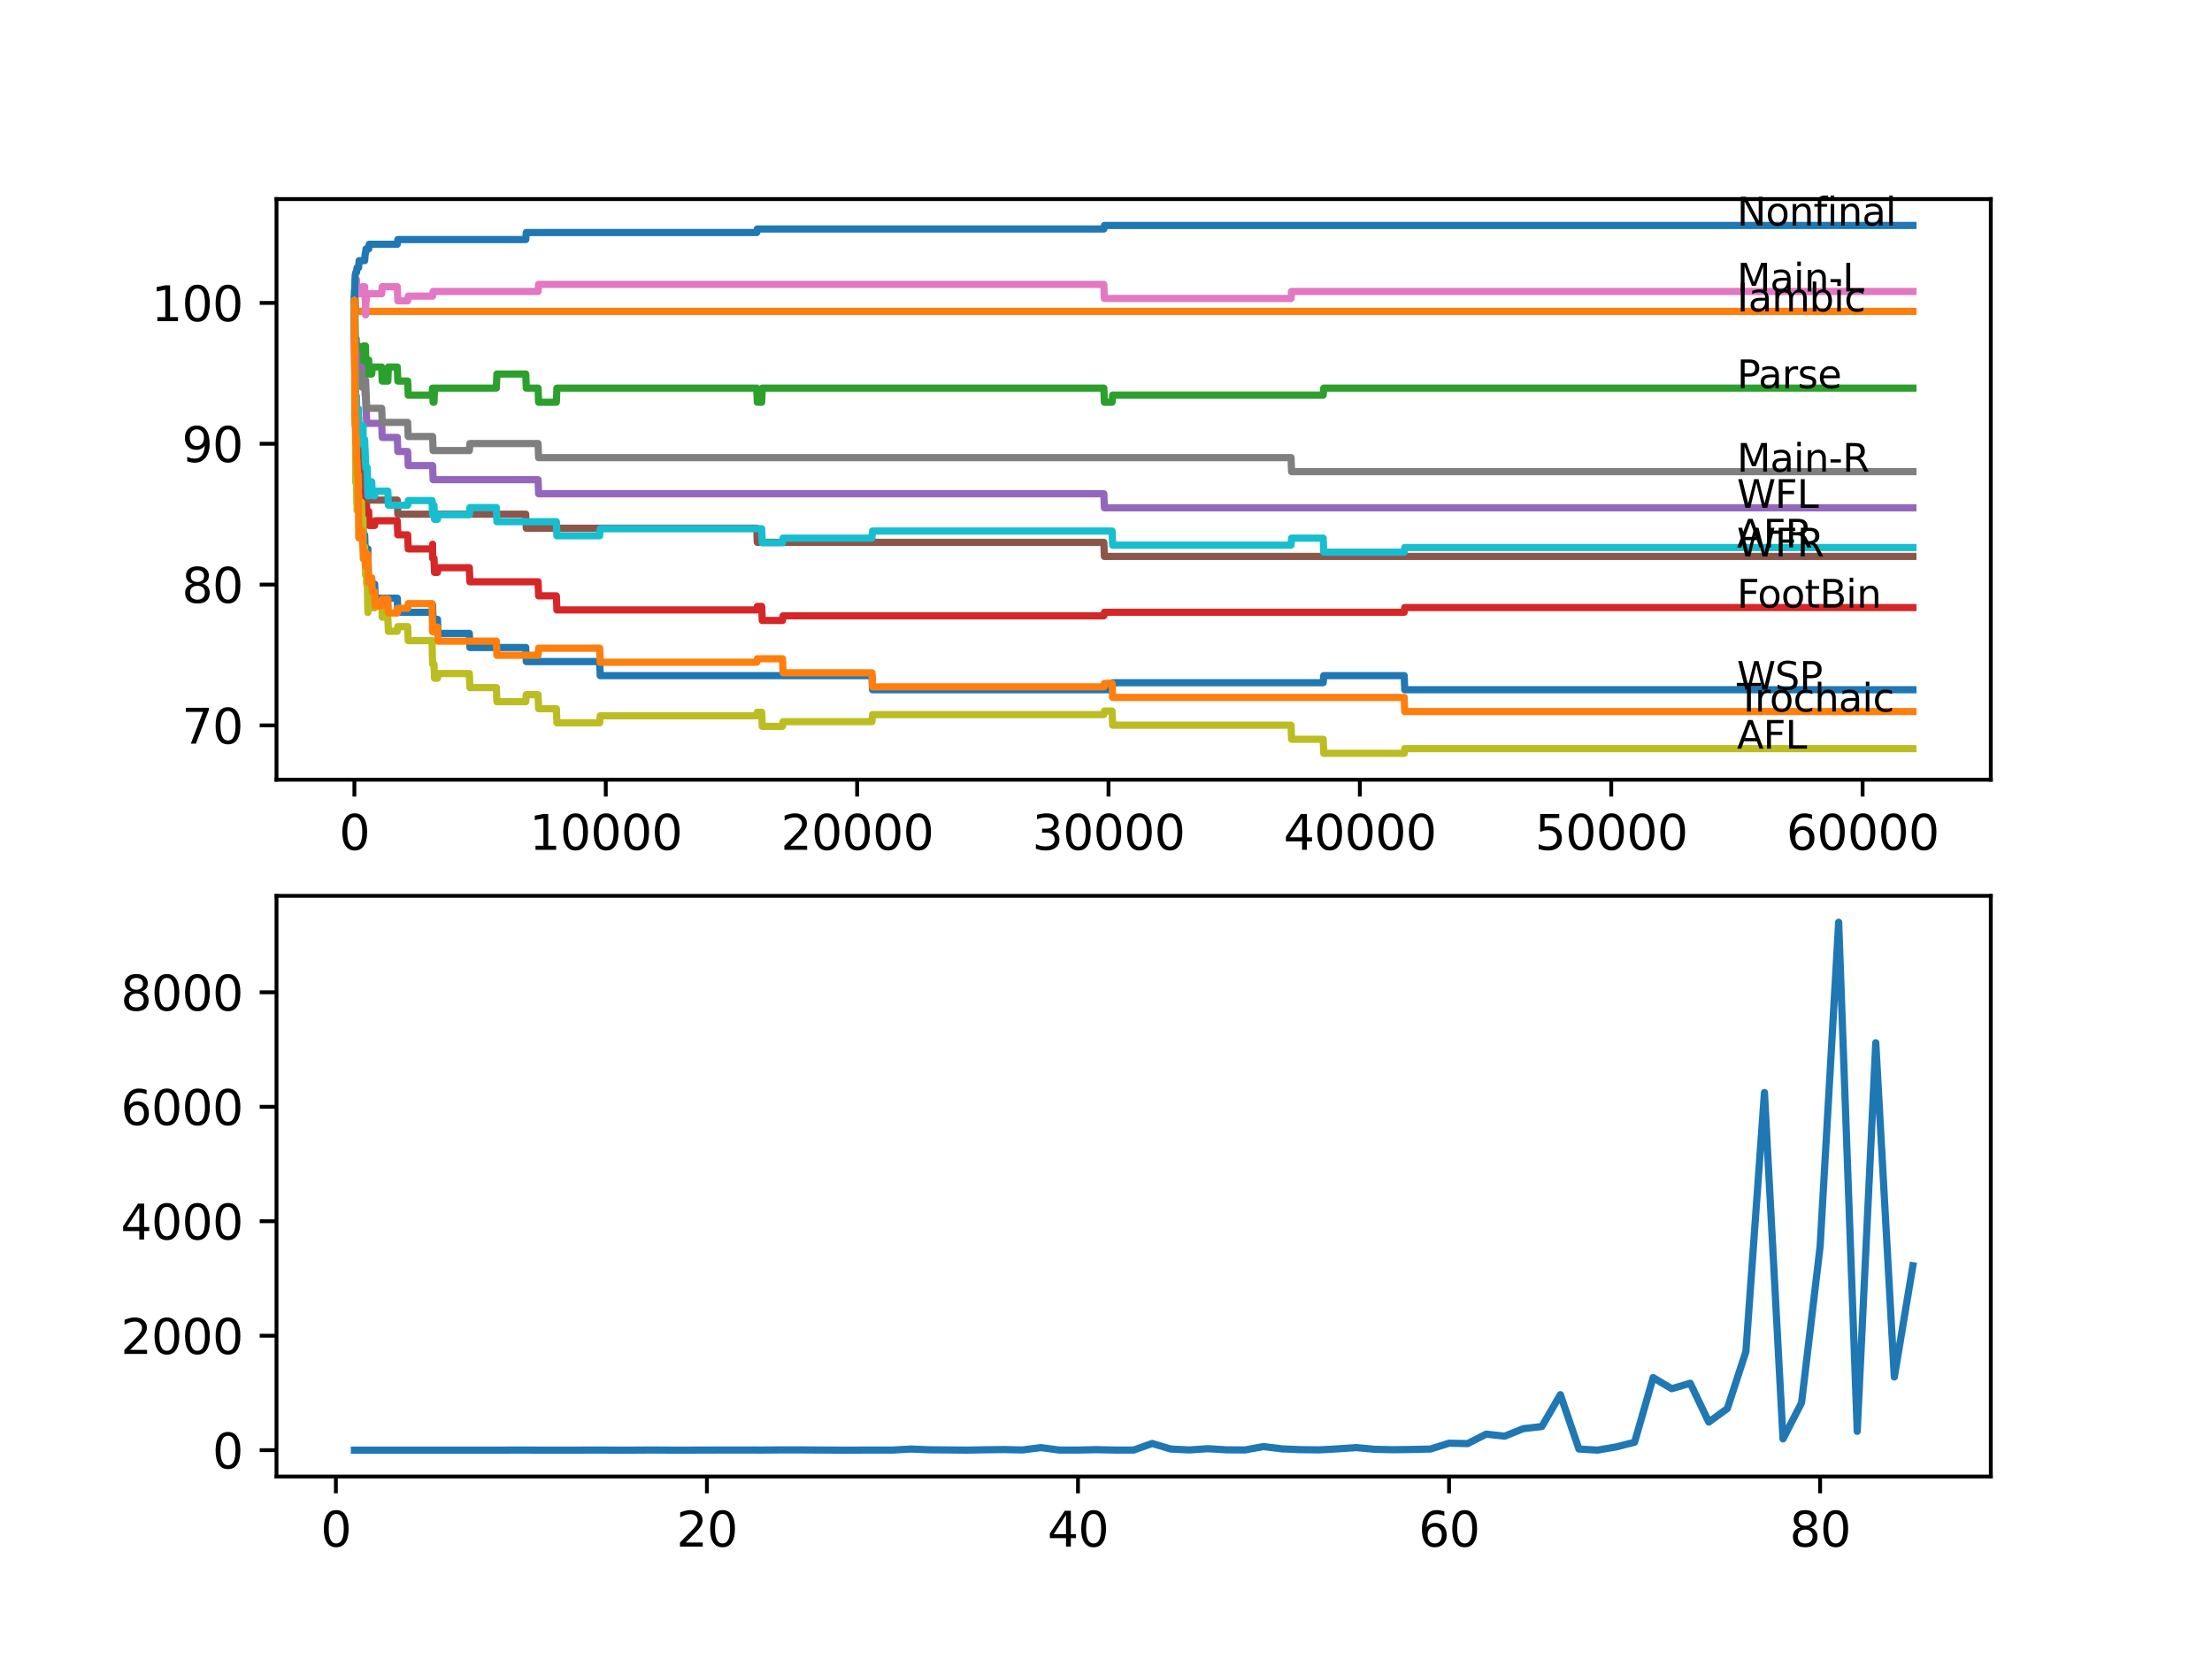 <?xml version="1.0" encoding="utf-8" standalone="no"?>
<!DOCTYPE svg PUBLIC "-//W3C//DTD SVG 1.1//EN"
  "http://www.w3.org/Graphics/SVG/1.1/DTD/svg11.dtd">
<svg xmlns:xlink="http://www.w3.org/1999/xlink" width="460.8pt" height="345.6pt" viewBox="0 0 460.8 345.6" xmlns="http://www.w3.org/2000/svg" version="1.1">
 <defs>
  <style type="text/css">*{stroke-linejoin: round; stroke-linecap: butt}</style>
 </defs>
 <g id="figure_1">
  <g id="patch_1">
   <path d="M 0 345.6 
L 460.8 345.6 
L 460.8 0 
L 0 0 
z
" style="fill: #ffffff"/>
  </g>
  <g id="axes_1">
   <g id="patch_2">
    <path d="M 57.6 162.432 
L 414.72 162.432 
L 414.72 41.472 
L 57.6 41.472 
z
" style="fill: #ffffff"/>
   </g>
   <g id="matplotlib.axis_1">
    <g id="xtick_1">
     <g id="line2d_1">
      <defs>
       <path id="me508fab6c9" d="M 0 0 
L 0 3.5 
" style="stroke: #000000; stroke-width: 0.8"/>
      </defs>
      <g>
       <use xlink:href="#me508fab6c9" x="73.827" y="162.432" style="stroke: #000000; stroke-width: 0.8"/>
      </g>
     </g>
     <g id="text_1">
      <!-- 0 -->
      <g transform="translate(70.646 177.03)scale(0.1 -0.1)">
       <defs>
        <path id="DejaVuSans-30" d="M 2034 4250 
Q 1547 4250 1301 3770 
Q 1056 3291 1056 2328 
Q 1056 1369 1301 889 
Q 1547 409 2034 409 
Q 2525 409 2770 889 
Q 3016 1369 3016 2328 
Q 3016 3291 2770 3770 
Q 2525 4250 2034 4250 
z
M 2034 4750 
Q 2819 4750 3233 4129 
Q 3647 3509 3647 2328 
Q 3647 1150 3233 529 
Q 2819 -91 2034 -91 
Q 1250 -91 836 529 
Q 422 1150 422 2328 
Q 422 3509 836 4129 
Q 1250 4750 2034 4750 
z
" transform="scale(0.016)"/>
       </defs>
       <use xlink:href="#DejaVuSans-30"/>
      </g>
     </g>
    </g>
    <g id="xtick_2">
     <g id="line2d_2">
      <g>
       <use xlink:href="#me508fab6c9" x="126.192" y="162.432" style="stroke: #000000; stroke-width: 0.8"/>
      </g>
     </g>
     <g id="text_2">
      <!-- 10000 -->
      <g transform="translate(110.286 177.03)scale(0.1 -0.1)">
       <defs>
        <path id="DejaVuSans-31" d="M 794 531 
L 1825 531 
L 1825 4091 
L 703 3866 
L 703 4441 
L 1819 4666 
L 2450 4666 
L 2450 531 
L 3481 531 
L 3481 0 
L 794 0 
L 794 531 
z
" transform="scale(0.016)"/>
       </defs>
       <use xlink:href="#DejaVuSans-31"/>
       <use xlink:href="#DejaVuSans-30" x="63.623"/>
       <use xlink:href="#DejaVuSans-30" x="127.246"/>
       <use xlink:href="#DejaVuSans-30" x="190.869"/>
       <use xlink:href="#DejaVuSans-30" x="254.492"/>
      </g>
     </g>
    </g>
    <g id="xtick_3">
     <g id="line2d_3">
      <g>
       <use xlink:href="#me508fab6c9" x="178.556" y="162.432" style="stroke: #000000; stroke-width: 0.8"/>
      </g>
     </g>
     <g id="text_3">
      <!-- 20000 -->
      <g transform="translate(162.65 177.03)scale(0.1 -0.1)">
       <defs>
        <path id="DejaVuSans-32" d="M 1228 531 
L 3431 531 
L 3431 0 
L 469 0 
L 469 531 
Q 828 903 1448 1529 
Q 2069 2156 2228 2338 
Q 2531 2678 2651 2914 
Q 2772 3150 2772 3378 
Q 2772 3750 2511 3984 
Q 2250 4219 1831 4219 
Q 1534 4219 1204 4116 
Q 875 4013 500 3803 
L 500 4441 
Q 881 4594 1212 4672 
Q 1544 4750 1819 4750 
Q 2544 4750 2975 4387 
Q 3406 4025 3406 3419 
Q 3406 3131 3298 2873 
Q 3191 2616 2906 2266 
Q 2828 2175 2409 1742 
Q 1991 1309 1228 531 
z
" transform="scale(0.016)"/>
       </defs>
       <use xlink:href="#DejaVuSans-32"/>
       <use xlink:href="#DejaVuSans-30" x="63.623"/>
       <use xlink:href="#DejaVuSans-30" x="127.246"/>
       <use xlink:href="#DejaVuSans-30" x="190.869"/>
       <use xlink:href="#DejaVuSans-30" x="254.492"/>
      </g>
     </g>
    </g>
    <g id="xtick_4">
     <g id="line2d_4">
      <g>
       <use xlink:href="#me508fab6c9" x="230.921" y="162.432" style="stroke: #000000; stroke-width: 0.8"/>
      </g>
     </g>
     <g id="text_4">
      <!-- 30000 -->
      <g transform="translate(215.015 177.03)scale(0.1 -0.1)">
       <defs>
        <path id="DejaVuSans-33" d="M 2597 2516 
Q 3050 2419 3304 2112 
Q 3559 1806 3559 1356 
Q 3559 666 3084 287 
Q 2609 -91 1734 -91 
Q 1441 -91 1130 -33 
Q 819 25 488 141 
L 488 750 
Q 750 597 1062 519 
Q 1375 441 1716 441 
Q 2309 441 2620 675 
Q 2931 909 2931 1356 
Q 2931 1769 2642 2001 
Q 2353 2234 1838 2234 
L 1294 2234 
L 1294 2753 
L 1863 2753 
Q 2328 2753 2575 2939 
Q 2822 3125 2822 3475 
Q 2822 3834 2567 4026 
Q 2313 4219 1838 4219 
Q 1578 4219 1281 4162 
Q 984 4106 628 3988 
L 628 4550 
Q 988 4650 1302 4700 
Q 1616 4750 1894 4750 
Q 2613 4750 3031 4423 
Q 3450 4097 3450 3541 
Q 3450 3153 3228 2886 
Q 3006 2619 2597 2516 
z
" transform="scale(0.016)"/>
       </defs>
       <use xlink:href="#DejaVuSans-33"/>
       <use xlink:href="#DejaVuSans-30" x="63.623"/>
       <use xlink:href="#DejaVuSans-30" x="127.246"/>
       <use xlink:href="#DejaVuSans-30" x="190.869"/>
       <use xlink:href="#DejaVuSans-30" x="254.492"/>
      </g>
     </g>
    </g>
    <g id="xtick_5">
     <g id="line2d_5">
      <g>
       <use xlink:href="#me508fab6c9" x="283.285" y="162.432" style="stroke: #000000; stroke-width: 0.8"/>
      </g>
     </g>
     <g id="text_5">
      <!-- 40000 -->
      <g transform="translate(267.379 177.03)scale(0.1 -0.1)">
       <defs>
        <path id="DejaVuSans-34" d="M 2419 4116 
L 825 1625 
L 2419 1625 
L 2419 4116 
z
M 2253 4666 
L 3047 4666 
L 3047 1625 
L 3713 1625 
L 3713 1100 
L 3047 1100 
L 3047 0 
L 2419 0 
L 2419 1100 
L 313 1100 
L 313 1709 
L 2253 4666 
z
" transform="scale(0.016)"/>
       </defs>
       <use xlink:href="#DejaVuSans-34"/>
       <use xlink:href="#DejaVuSans-30" x="63.623"/>
       <use xlink:href="#DejaVuSans-30" x="127.246"/>
       <use xlink:href="#DejaVuSans-30" x="190.869"/>
       <use xlink:href="#DejaVuSans-30" x="254.492"/>
      </g>
     </g>
    </g>
    <g id="xtick_6">
     <g id="line2d_6">
      <g>
       <use xlink:href="#me508fab6c9" x="335.65" y="162.432" style="stroke: #000000; stroke-width: 0.8"/>
      </g>
     </g>
     <g id="text_6">
      <!-- 50000 -->
      <g transform="translate(319.744 177.03)scale(0.1 -0.1)">
       <defs>
        <path id="DejaVuSans-35" d="M 691 4666 
L 3169 4666 
L 3169 4134 
L 1269 4134 
L 1269 2991 
Q 1406 3038 1543 3061 
Q 1681 3084 1819 3084 
Q 2600 3084 3056 2656 
Q 3513 2228 3513 1497 
Q 3513 744 3044 326 
Q 2575 -91 1722 -91 
Q 1428 -91 1123 -41 
Q 819 9 494 109 
L 494 744 
Q 775 591 1075 516 
Q 1375 441 1709 441 
Q 2250 441 2565 725 
Q 2881 1009 2881 1497 
Q 2881 1984 2565 2268 
Q 2250 2553 1709 2553 
Q 1456 2553 1204 2497 
Q 953 2441 691 2322 
L 691 4666 
z
" transform="scale(0.016)"/>
       </defs>
       <use xlink:href="#DejaVuSans-35"/>
       <use xlink:href="#DejaVuSans-30" x="63.623"/>
       <use xlink:href="#DejaVuSans-30" x="127.246"/>
       <use xlink:href="#DejaVuSans-30" x="190.869"/>
       <use xlink:href="#DejaVuSans-30" x="254.492"/>
      </g>
     </g>
    </g>
    <g id="xtick_7">
     <g id="line2d_7">
      <g>
       <use xlink:href="#me508fab6c9" x="388.014" y="162.432" style="stroke: #000000; stroke-width: 0.8"/>
      </g>
     </g>
     <g id="text_7">
      <!-- 60000 -->
      <g transform="translate(372.108 177.03)scale(0.1 -0.1)">
       <defs>
        <path id="DejaVuSans-36" d="M 2113 2584 
Q 1688 2584 1439 2293 
Q 1191 2003 1191 1497 
Q 1191 994 1439 701 
Q 1688 409 2113 409 
Q 2538 409 2786 701 
Q 3034 994 3034 1497 
Q 3034 2003 2786 2293 
Q 2538 2584 2113 2584 
z
M 3366 4563 
L 3366 3988 
Q 3128 4100 2886 4159 
Q 2644 4219 2406 4219 
Q 1781 4219 1451 3797 
Q 1122 3375 1075 2522 
Q 1259 2794 1537 2939 
Q 1816 3084 2150 3084 
Q 2853 3084 3261 2657 
Q 3669 2231 3669 1497 
Q 3669 778 3244 343 
Q 2819 -91 2113 -91 
Q 1303 -91 875 529 
Q 447 1150 447 2328 
Q 447 3434 972 4092 
Q 1497 4750 2381 4750 
Q 2619 4750 2861 4703 
Q 3103 4656 3366 4563 
z
" transform="scale(0.016)"/>
       </defs>
       <use xlink:href="#DejaVuSans-36"/>
       <use xlink:href="#DejaVuSans-30" x="63.623"/>
       <use xlink:href="#DejaVuSans-30" x="127.246"/>
       <use xlink:href="#DejaVuSans-30" x="190.869"/>
       <use xlink:href="#DejaVuSans-30" x="254.492"/>
      </g>
     </g>
    </g>
   </g>
   <g id="matplotlib.axis_2">
    <g id="ytick_1">
     <g id="line2d_8">
      <defs>
       <path id="m1ed50948a2" d="M 0 0 
L -3.5 0 
" style="stroke: #000000; stroke-width: 0.8"/>
      </defs>
      <g>
       <use xlink:href="#m1ed50948a2" x="57.6" y="151.115" style="stroke: #000000; stroke-width: 0.8"/>
      </g>
     </g>
     <g id="text_8">
      <!-- 70 -->
      <g transform="translate(37.875 154.915)scale(0.1 -0.1)">
       <defs>
        <path id="DejaVuSans-37" d="M 525 4666 
L 3525 4666 
L 3525 4397 
L 1831 0 
L 1172 0 
L 2766 4134 
L 525 4134 
L 525 4666 
z
" transform="scale(0.016)"/>
       </defs>
       <use xlink:href="#DejaVuSans-37"/>
       <use xlink:href="#DejaVuSans-30" x="63.623"/>
      </g>
     </g>
    </g>
    <g id="ytick_2">
     <g id="line2d_9">
      <g>
       <use xlink:href="#m1ed50948a2" x="57.6" y="121.779" style="stroke: #000000; stroke-width: 0.8"/>
      </g>
     </g>
     <g id="text_9">
      <!-- 80 -->
      <g transform="translate(37.875 125.578)scale(0.1 -0.1)">
       <defs>
        <path id="DejaVuSans-38" d="M 2034 2216 
Q 1584 2216 1326 1975 
Q 1069 1734 1069 1313 
Q 1069 891 1326 650 
Q 1584 409 2034 409 
Q 2484 409 2743 651 
Q 3003 894 3003 1313 
Q 3003 1734 2745 1975 
Q 2488 2216 2034 2216 
z
M 1403 2484 
Q 997 2584 770 2862 
Q 544 3141 544 3541 
Q 544 4100 942 4425 
Q 1341 4750 2034 4750 
Q 2731 4750 3128 4425 
Q 3525 4100 3525 3541 
Q 3525 3141 3298 2862 
Q 3072 2584 2669 2484 
Q 3125 2378 3379 2068 
Q 3634 1759 3634 1313 
Q 3634 634 3220 271 
Q 2806 -91 2034 -91 
Q 1263 -91 848 271 
Q 434 634 434 1313 
Q 434 1759 690 2068 
Q 947 2378 1403 2484 
z
M 1172 3481 
Q 1172 3119 1398 2916 
Q 1625 2713 2034 2713 
Q 2441 2713 2670 2916 
Q 2900 3119 2900 3481 
Q 2900 3844 2670 4047 
Q 2441 4250 2034 4250 
Q 1625 4250 1398 4047 
Q 1172 3844 1172 3481 
z
" transform="scale(0.016)"/>
       </defs>
       <use xlink:href="#DejaVuSans-38"/>
       <use xlink:href="#DejaVuSans-30" x="63.623"/>
      </g>
     </g>
    </g>
    <g id="ytick_3">
     <g id="line2d_10">
      <g>
       <use xlink:href="#m1ed50948a2" x="57.6" y="92.442" style="stroke: #000000; stroke-width: 0.8"/>
      </g>
     </g>
     <g id="text_10">
      <!-- 90 -->
      <g transform="translate(37.875 96.241)scale(0.1 -0.1)">
       <defs>
        <path id="DejaVuSans-39" d="M 703 97 
L 703 672 
Q 941 559 1184 500 
Q 1428 441 1663 441 
Q 2288 441 2617 861 
Q 2947 1281 2994 2138 
Q 2813 1869 2534 1725 
Q 2256 1581 1919 1581 
Q 1219 1581 811 2004 
Q 403 2428 403 3163 
Q 403 3881 828 4315 
Q 1253 4750 1959 4750 
Q 2769 4750 3195 4129 
Q 3622 3509 3622 2328 
Q 3622 1225 3098 567 
Q 2575 -91 1691 -91 
Q 1453 -91 1209 -44 
Q 966 3 703 97 
z
M 1959 2075 
Q 2384 2075 2632 2365 
Q 2881 2656 2881 3163 
Q 2881 3666 2632 3958 
Q 2384 4250 1959 4250 
Q 1534 4250 1286 3958 
Q 1038 3666 1038 3163 
Q 1038 2656 1286 2365 
Q 1534 2075 1959 2075 
z
" transform="scale(0.016)"/>
       </defs>
       <use xlink:href="#DejaVuSans-39"/>
       <use xlink:href="#DejaVuSans-30" x="63.623"/>
      </g>
     </g>
    </g>
    <g id="ytick_4">
     <g id="line2d_11">
      <g>
       <use xlink:href="#m1ed50948a2" x="57.6" y="63.105" style="stroke: #000000; stroke-width: 0.8"/>
      </g>
     </g>
     <g id="text_11">
      <!-- 100 -->
      <g transform="translate(31.512 66.905)scale(0.1 -0.1)">
       <use xlink:href="#DejaVuSans-31"/>
       <use xlink:href="#DejaVuSans-30" x="63.623"/>
       <use xlink:href="#DejaVuSans-30" x="127.246"/>
      </g>
     </g>
    </g>
   </g>
   <g id="line2d_12">
    <path d="M 73.833 62.519 
L 73.979 84.521 
L 73.99 84.521 
L 74.11 90.388 
L 74.241 90.388 
L 74.304 95.278 
L 74.356 93.811 
L 74.362 93.811 
L 74.383 96.745 
L 74.472 95.278 
L 74.629 95.278 
L 74.749 102.612 
L 75.446 102.612 
L 75.561 105.546 
L 75.582 105.546 
L 75.702 111.413 
L 75.964 111.413 
L 76.079 114.347 
L 76.132 114.347 
L 76.247 117.28 
L 76.514 117.28 
L 76.634 114.347 
L 76.755 120.214 
L 76.802 120.214 
L 76.917 123.148 
L 77.441 123.148 
L 77.556 121.681 
L 78.043 121.681 
L 78.158 124.615 
L 82.761 124.615 
L 82.876 127.548 
L 90.003 127.548 
L 90.108 126.081 
L 90.223 129.015 
L 91.134 129.015 
L 91.249 131.949 
L 97.774 131.949 
L 97.889 134.882 
L 109.519 134.882 
L 109.634 137.816 
L 124.92 137.816 
L 125.035 140.75 
L 181.646 140.75 
L 181.761 143.683 
L 231.67 143.683 
L 231.785 142.217 
L 275.645 142.217 
L 275.761 140.75 
L 292.517 140.75 
L 292.632 143.683 
L 398.487 143.683 
L 398.487 143.683 
" clip-path="url(#p784333636b)" style="fill: none; stroke: #1f77b4; stroke-width: 1.5; stroke-linecap: square"/>
   </g>
   <g id="line2d_13">
    <path d="M 73.833 63.105 
L 73.948 58.998 
L 73.953 61.932 
L 74 61.932 
L 74.115 64.866 
L 398.487 64.866 
L 398.487 64.866 
" clip-path="url(#p784333636b)" style="fill: none; stroke: #ff7f0e; stroke-width: 1.5; stroke-linecap: square"/>
   </g>
   <g id="line2d_14">
    <path d="M 73.833 66.039 
L 73.917 69.119 
L 73.927 63.252 
L 73.937 63.252 
L 73.943 63.252 
L 74.053 76.454 
L 74.068 73.52 
L 74.079 73.52 
L 74.199 70.586 
L 74.205 70.586 
L 74.304 76.454 
L 74.32 74.987 
L 74.383 74.987 
L 74.498 73.52 
L 74.686 73.52 
L 74.697 72.053 
L 74.702 74.987 
L 74.791 74.987 
L 75.32 74.987 
L 75.425 77.92 
L 75.43 74.987 
L 75.634 74.987 
L 75.749 72.053 
L 75.964 72.053 
L 76.079 74.987 
L 76.084 74.987 
L 76.132 72.053 
L 76.194 74.987 
L 76.278 74.987 
L 76.393 77.92 
L 76.514 77.92 
L 76.634 74.987 
L 76.802 74.987 
L 76.917 77.92 
L 77.441 77.92 
L 77.556 76.454 
L 79.509 76.454 
L 79.624 79.387 
L 80.792 79.387 
L 80.907 76.454 
L 82.761 76.454 
L 82.876 79.387 
L 84.924 79.387 
L 85.039 82.321 
L 90.003 82.321 
L 90.113 80.854 
L 90.228 83.788 
L 90.406 83.788 
L 90.521 80.854 
L 103.398 80.854 
L 103.513 77.92 
L 109.519 77.92 
L 109.634 80.854 
L 112.09 80.854 
L 112.205 83.788 
L 115.897 83.788 
L 116.012 80.854 
L 157.642 80.854 
L 157.757 83.788 
L 158.674 83.788 
L 158.789 80.854 
L 229.947 80.854 
L 230.062 83.788 
L 231.67 83.788 
L 231.785 82.321 
L 275.645 82.321 
L 275.761 80.854 
L 398.487 80.854 
L 398.487 80.854 
" clip-path="url(#p784333636b)" style="fill: none; stroke: #2ca02c; stroke-width: 1.5; stroke-linecap: square"/>
   </g>
   <g id="line2d_15">
    <path d="M 73.833 63.105 
L 73.937 80.854 
L 73.969 78.898 
L 73.974 78.898 
L 74.068 86.721 
L 74.095 85.743 
L 74.262 85.743 
L 74.377 88.677 
L 74.618 88.677 
L 74.697 86.966 
L 74.702 89.9 
L 74.718 89.9 
L 75.425 89.9 
L 75.54 92.833 
L 75.582 92.833 
L 75.613 91.855 
L 75.639 97.723 
L 75.665 97.723 
L 75.964 97.723 
L 76.079 100.656 
L 76.132 100.656 
L 76.247 103.59 
L 76.278 103.59 
L 76.393 106.524 
L 76.802 106.524 
L 76.917 109.457 
L 78.043 109.457 
L 78.158 108.479 
L 82.761 108.479 
L 82.876 111.413 
L 84.924 111.413 
L 85.039 114.347 
L 90.108 114.347 
L 90.113 113.369 
L 90.118 116.303 
L 90.207 116.303 
L 90.406 116.303 
L 90.521 119.236 
L 91.134 119.236 
L 91.249 118.258 
L 97.774 118.258 
L 97.889 121.192 
L 112.09 121.192 
L 112.205 124.126 
L 115.897 124.126 
L 116.012 127.059 
L 157.642 127.059 
L 157.757 126.326 
L 158.674 126.326 
L 158.789 129.26 
L 163.009 129.26 
L 163.125 128.282 
L 229.947 128.282 
L 230.062 127.548 
L 292.517 127.548 
L 292.632 126.57 
L 398.487 126.57 
L 398.487 126.57 
" clip-path="url(#p784333636b)" style="fill: none; stroke: #d62728; stroke-width: 1.5; stroke-linecap: square"/>
   </g>
   <g id="line2d_16">
    <path d="M 73.833 63.105 
L 73.953 70.586 
L 74 70.586 
L 74.115 73.52 
L 74.262 73.52 
L 74.377 76.454 
L 75.32 76.454 
L 75.435 79.387 
L 75.964 79.387 
L 76.079 82.321 
L 76.132 82.321 
L 76.247 85.255 
L 76.278 85.255 
L 76.393 88.188 
L 79.509 88.188 
L 79.624 91.122 
L 82.761 91.122 
L 82.876 94.056 
L 84.924 94.056 
L 85.039 96.989 
L 90.113 96.989 
L 90.228 99.923 
L 112.09 99.923 
L 112.205 102.857 
L 229.947 102.857 
L 230.062 105.79 
L 398.487 105.79 
L 398.487 105.79 
" clip-path="url(#p784333636b)" style="fill: none; stroke: #9467bd; stroke-width: 1.5; stroke-linecap: square"/>
   </g>
   <g id="line2d_17">
    <path d="M 73.833 66.039 
L 73.979 86.575 
L 74 86.575 
L 74.115 89.508 
L 74.262 89.508 
L 74.377 92.442 
L 74.697 92.442 
L 74.812 95.376 
L 75.964 95.376 
L 76.079 98.309 
L 76.132 98.309 
L 76.247 101.243 
L 76.802 101.243 
L 76.917 104.177 
L 82.761 104.177 
L 82.876 107.11 
L 109.519 107.11 
L 109.634 110.044 
L 157.642 110.044 
L 157.757 112.978 
L 229.947 112.978 
L 230.062 115.911 
L 398.487 115.911 
L 398.487 115.911 
" clip-path="url(#p784333636b)" style="fill: none; stroke: #8c564b; stroke-width: 1.5; stroke-linecap: square"/>
   </g>
   <g id="line2d_18">
    <path d="M 73.833 63.105 
L 73.985 58.265 
L 74 58.265 
L 74.026 61.198 
L 74.11 59.732 
L 74.205 59.732 
L 74.262 58.265 
L 74.267 61.198 
L 74.309 61.198 
L 75.32 61.198 
L 75.435 59.732 
L 75.964 59.732 
L 76.079 62.665 
L 76.132 62.665 
L 76.158 65.599 
L 76.241 62.665 
L 76.278 62.665 
L 76.393 61.198 
L 79.509 61.198 
L 79.624 59.732 
L 82.761 59.732 
L 82.876 62.665 
L 84.924 62.665 
L 85.039 61.687 
L 90.113 61.687 
L 90.228 60.71 
L 112.09 60.71 
L 112.205 59.243 
L 229.947 59.243 
L 230.062 62.176 
L 268.948 62.176 
L 269.063 60.71 
L 398.487 60.71 
L 398.487 60.71 
" clip-path="url(#p784333636b)" style="fill: none; stroke: #e377c2; stroke-width: 1.5; stroke-linecap: square"/>
   </g>
   <g id="line2d_19">
    <path d="M 73.833 62.519 
L 73.964 75.622 
L 74 75.622 
L 74.026 75.036 
L 74.032 77.969 
L 74.11 75.525 
L 74.205 75.525 
L 74.32 78.458 
L 74.629 78.458 
L 74.744 77.725 
L 75.32 77.725 
L 75.435 80.658 
L 75.613 80.658 
L 75.728 79.192 
L 76.158 79.192 
L 76.273 82.125 
L 76.278 82.125 
L 76.393 85.059 
L 79.509 85.059 
L 79.624 87.993 
L 84.924 87.993 
L 85.039 90.926 
L 90.113 90.926 
L 90.228 93.86 
L 97.774 93.86 
L 97.889 92.393 
L 112.09 92.393 
L 112.205 95.327 
L 268.948 95.327 
L 269.063 98.26 
L 398.487 98.26 
L 398.487 98.26 
" clip-path="url(#p784333636b)" style="fill: none; stroke: #7f7f7f; stroke-width: 1.5; stroke-linecap: square"/>
   </g>
   <g id="line2d_20">
    <path d="M 73.833 62.519 
L 73.838 62.519 
L 73.974 85.401 
L 73.985 84.423 
L 73.99 84.423 
L 74.026 82.859 
L 74.058 88.726 
L 74.068 88.726 
L 74.1 100.461 
L 74.194 98.994 
L 74.205 98.994 
L 74.325 104.861 
L 74.362 104.861 
L 74.383 103.394 
L 74.388 106.328 
L 74.466 106.328 
L 74.618 106.328 
L 74.686 103.15 
L 74.733 104.617 
L 75.32 104.617 
L 75.44 110.484 
L 75.446 110.484 
L 75.561 109.017 
L 75.582 109.017 
L 75.613 108.039 
L 75.639 113.907 
L 75.665 113.907 
L 75.964 113.907 
L 76.079 116.84 
L 76.084 116.84 
L 76.132 119.774 
L 76.194 118.796 
L 76.278 118.796 
L 76.393 121.73 
L 76.514 121.73 
L 76.634 127.597 
L 76.755 124.663 
L 76.802 124.663 
L 76.917 123.686 
L 77.441 123.686 
L 77.556 126.619 
L 78.043 126.619 
L 78.158 125.641 
L 79.509 125.641 
L 79.624 128.575 
L 80.792 128.575 
L 80.907 131.509 
L 82.761 131.509 
L 82.876 130.531 
L 84.924 130.531 
L 85.039 133.464 
L 90.003 133.464 
L 90.118 138.354 
L 90.406 138.354 
L 90.521 141.288 
L 91.134 141.288 
L 91.249 140.31 
L 97.774 140.31 
L 97.889 143.243 
L 103.398 143.243 
L 103.513 146.177 
L 109.519 146.177 
L 109.634 144.71 
L 112.09 144.71 
L 112.205 147.644 
L 115.897 147.644 
L 116.012 150.578 
L 124.92 150.578 
L 125.035 149.111 
L 157.642 149.111 
L 157.757 148.377 
L 158.674 148.377 
L 158.789 151.311 
L 163.009 151.311 
L 163.125 150.333 
L 181.646 150.333 
L 181.761 148.866 
L 229.947 148.866 
L 230.062 148.133 
L 231.67 148.133 
L 231.785 151.066 
L 268.948 151.066 
L 269.063 154 
L 275.645 154 
L 275.761 156.934 
L 292.517 156.934 
L 292.632 155.956 
L 398.487 155.956 
L 398.487 155.956 
" clip-path="url(#p784333636b)" style="fill: none; stroke: #bcbd22; stroke-width: 1.5; stroke-linecap: square"/>
   </g>
   <g id="line2d_21">
    <path d="M 73.833 62.519 
L 73.843 60.465 
L 73.875 69.999 
L 73.88 69.266 
L 73.885 69.266 
L 73.99 80.658 
L 74.011 79.094 
L 74.053 79.094 
L 74.1 85.45 
L 74.168 83.983 
L 74.241 83.983 
L 74.262 82.516 
L 74.309 86.917 
L 74.341 86.917 
L 74.362 86.917 
L 74.383 85.45 
L 74.388 88.384 
L 74.466 88.384 
L 74.618 88.384 
L 74.686 85.206 
L 74.702 91.073 
L 74.718 89.606 
L 75.425 89.606 
L 75.446 92.54 
L 75.535 91.073 
L 75.582 91.073 
L 75.634 88.628 
L 75.639 91.562 
L 75.686 91.562 
L 75.964 91.562 
L 76.079 94.496 
L 76.084 94.496 
L 76.2 97.429 
L 76.514 97.429 
L 76.634 103.297 
L 76.755 100.363 
L 77.441 100.363 
L 77.556 103.297 
L 78.043 103.297 
L 78.158 102.319 
L 80.792 102.319 
L 80.907 105.252 
L 84.924 105.252 
L 85.039 104.274 
L 90.003 104.274 
L 90.108 107.208 
L 90.113 106.23 
L 90.228 105.252 
L 90.406 105.252 
L 90.521 108.186 
L 91.134 108.186 
L 91.249 107.208 
L 97.774 107.208 
L 97.889 105.741 
L 103.398 105.741 
L 103.513 108.675 
L 115.897 108.675 
L 116.012 111.609 
L 124.92 111.609 
L 125.035 110.142 
L 158.674 110.142 
L 158.789 113.075 
L 163.009 113.075 
L 163.125 112.098 
L 181.646 112.098 
L 181.761 110.631 
L 231.67 110.631 
L 231.785 113.564 
L 268.948 113.564 
L 269.063 112.098 
L 275.645 112.098 
L 275.761 115.031 
L 292.517 115.031 
L 292.632 114.053 
L 398.487 114.053 
L 398.487 114.053 
" clip-path="url(#p784333636b)" style="fill: none; stroke: #17becf; stroke-width: 1.5; stroke-linecap: square"/>
   </g>
   <g id="line2d_22">
    <path d="M 73.833 62.519 
L 73.99 57.336 
L 74 57.336 
L 74.115 56.749 
L 74.262 56.749 
L 74.377 55.771 
L 74.697 55.771 
L 74.812 54.304 
L 75.964 54.304 
L 76.079 52.838 
L 76.132 52.838 
L 76.247 51.86 
L 76.802 51.86 
L 76.917 50.882 
L 82.761 50.882 
L 82.876 49.904 
L 109.519 49.904 
L 109.634 48.437 
L 157.642 48.437 
L 157.757 47.704 
L 229.947 47.704 
L 230.062 46.97 
L 398.487 46.97 
L 398.487 46.97 
" clip-path="url(#p784333636b)" style="fill: none; stroke: #1f77b4; stroke-width: 1.5; stroke-linecap: square"/>
   </g>
   <g id="line2d_23">
    <path d="M 73.833 63.105 
L 73.843 62.519 
L 73.864 70.586 
L 73.869 70.586 
L 74 88.677 
L 74.011 88.09 
L 74.026 88.09 
L 74.089 86.624 
L 74.105 92.491 
L 74.121 92.491 
L 74.205 92.491 
L 74.241 91.024 
L 74.273 95.914 
L 74.299 95.914 
L 74.362 95.914 
L 74.477 98.847 
L 74.618 98.847 
L 74.749 112.049 
L 75.32 112.049 
L 75.435 110.582 
L 75.446 110.582 
L 75.561 113.516 
L 75.582 113.516 
L 75.697 116.449 
L 75.964 116.449 
L 76.079 114.982 
L 76.084 114.982 
L 76.132 117.916 
L 76.194 116.938 
L 76.278 116.938 
L 76.393 115.471 
L 76.634 115.471 
L 76.755 121.339 
L 76.802 121.339 
L 76.917 120.361 
L 77.441 120.361 
L 77.556 123.294 
L 78.043 123.294 
L 78.158 126.228 
L 79.509 126.228 
L 79.624 124.761 
L 80.792 124.761 
L 80.907 127.695 
L 82.761 127.695 
L 82.876 126.717 
L 84.924 126.717 
L 85.039 125.739 
L 90.003 125.739 
L 90.113 131.606 
L 90.118 130.629 
L 91.134 130.629 
L 91.249 133.562 
L 103.398 133.562 
L 103.513 136.496 
L 112.09 136.496 
L 112.205 135.029 
L 124.92 135.029 
L 125.035 137.963 
L 157.642 137.963 
L 157.757 137.229 
L 163.009 137.229 
L 163.125 140.163 
L 181.646 140.163 
L 181.761 143.097 
L 229.947 143.097 
L 230.062 142.363 
L 231.67 142.363 
L 231.785 145.297 
L 292.517 145.297 
L 292.632 148.231 
L 398.487 148.231 
L 398.487 148.231 
" clip-path="url(#p784333636b)" style="fill: none; stroke: #ff7f0e; stroke-width: 1.5; stroke-linecap: square"/>
   </g>
   <g id="patch_3">
    <path d="M 57.6 162.432 
L 57.6 41.472 
" style="fill: none; stroke: #000000; stroke-width: 0.8; stroke-linejoin: miter; stroke-linecap: square"/>
   </g>
   <g id="patch_4">
    <path d="M 414.72 162.432 
L 414.72 41.472 
" style="fill: none; stroke: #000000; stroke-width: 0.8; stroke-linejoin: miter; stroke-linecap: square"/>
   </g>
   <g id="patch_5">
    <path d="M 57.6 162.432 
L 414.72 162.432 
" style="fill: none; stroke: #000000; stroke-width: 0.8; stroke-linejoin: miter; stroke-linecap: square"/>
   </g>
   <g id="patch_6">
    <path d="M 57.6 41.472 
L 414.72 41.472 
" style="fill: none; stroke: #000000; stroke-width: 0.8; stroke-linejoin: miter; stroke-linecap: square"/>
   </g>
   <g id="text_12">
    <!-- WSP -->
    <g transform="translate(361.832 143.683)scale(0.08 -0.08)">
     <defs>
      <path id="DejaVuSans-57" d="M 213 4666 
L 850 4666 
L 1831 722 
L 2809 4666 
L 3519 4666 
L 4500 722 
L 5478 4666 
L 6119 4666 
L 4947 0 
L 4153 0 
L 3169 4050 
L 2175 0 
L 1381 0 
L 213 4666 
z
" transform="scale(0.016)"/>
      <path id="DejaVuSans-53" d="M 3425 4513 
L 3425 3897 
Q 3066 4069 2747 4153 
Q 2428 4238 2131 4238 
Q 1616 4238 1336 4038 
Q 1056 3838 1056 3469 
Q 1056 3159 1242 3001 
Q 1428 2844 1947 2747 
L 2328 2669 
Q 3034 2534 3370 2195 
Q 3706 1856 3706 1288 
Q 3706 609 3251 259 
Q 2797 -91 1919 -91 
Q 1588 -91 1214 -16 
Q 841 59 441 206 
L 441 856 
Q 825 641 1194 531 
Q 1563 422 1919 422 
Q 2459 422 2753 634 
Q 3047 847 3047 1241 
Q 3047 1584 2836 1778 
Q 2625 1972 2144 2069 
L 1759 2144 
Q 1053 2284 737 2584 
Q 422 2884 422 3419 
Q 422 4038 858 4394 
Q 1294 4750 2059 4750 
Q 2388 4750 2728 4690 
Q 3069 4631 3425 4513 
z
" transform="scale(0.016)"/>
      <path id="DejaVuSans-50" d="M 1259 4147 
L 1259 2394 
L 2053 2394 
Q 2494 2394 2734 2622 
Q 2975 2850 2975 3272 
Q 2975 3691 2734 3919 
Q 2494 4147 2053 4147 
L 1259 4147 
z
M 628 4666 
L 2053 4666 
Q 2838 4666 3239 4311 
Q 3641 3956 3641 3272 
Q 3641 2581 3239 2228 
Q 2838 1875 2053 1875 
L 1259 1875 
L 1259 0 
L 628 0 
L 628 4666 
z
" transform="scale(0.016)"/>
     </defs>
     <use xlink:href="#DejaVuSans-57"/>
     <use xlink:href="#DejaVuSans-53" x="98.877"/>
     <use xlink:href="#DejaVuSans-50" x="162.354"/>
    </g>
   </g>
   <g id="text_13">
    <!-- Iambic -->
    <g transform="translate(361.832 64.866)scale(0.08 -0.08)">
     <defs>
      <path id="DejaVuSans-49" d="M 628 4666 
L 1259 4666 
L 1259 0 
L 628 0 
L 628 4666 
z
" transform="scale(0.016)"/>
      <path id="DejaVuSans-61" d="M 2194 1759 
Q 1497 1759 1228 1600 
Q 959 1441 959 1056 
Q 959 750 1161 570 
Q 1363 391 1709 391 
Q 2188 391 2477 730 
Q 2766 1069 2766 1631 
L 2766 1759 
L 2194 1759 
z
M 3341 1997 
L 3341 0 
L 2766 0 
L 2766 531 
Q 2569 213 2275 61 
Q 1981 -91 1556 -91 
Q 1019 -91 701 211 
Q 384 513 384 1019 
Q 384 1609 779 1909 
Q 1175 2209 1959 2209 
L 2766 2209 
L 2766 2266 
Q 2766 2663 2505 2880 
Q 2244 3097 1772 3097 
Q 1472 3097 1187 3025 
Q 903 2953 641 2809 
L 641 3341 
Q 956 3463 1253 3523 
Q 1550 3584 1831 3584 
Q 2591 3584 2966 3190 
Q 3341 2797 3341 1997 
z
" transform="scale(0.016)"/>
      <path id="DejaVuSans-6d" d="M 3328 2828 
Q 3544 3216 3844 3400 
Q 4144 3584 4550 3584 
Q 5097 3584 5394 3201 
Q 5691 2819 5691 2113 
L 5691 0 
L 5113 0 
L 5113 2094 
Q 5113 2597 4934 2840 
Q 4756 3084 4391 3084 
Q 3944 3084 3684 2787 
Q 3425 2491 3425 1978 
L 3425 0 
L 2847 0 
L 2847 2094 
Q 2847 2600 2669 2842 
Q 2491 3084 2119 3084 
Q 1678 3084 1418 2786 
Q 1159 2488 1159 1978 
L 1159 0 
L 581 0 
L 581 3500 
L 1159 3500 
L 1159 2956 
Q 1356 3278 1631 3431 
Q 1906 3584 2284 3584 
Q 2666 3584 2933 3390 
Q 3200 3197 3328 2828 
z
" transform="scale(0.016)"/>
      <path id="DejaVuSans-62" d="M 3116 1747 
Q 3116 2381 2855 2742 
Q 2594 3103 2138 3103 
Q 1681 3103 1420 2742 
Q 1159 2381 1159 1747 
Q 1159 1113 1420 752 
Q 1681 391 2138 391 
Q 2594 391 2855 752 
Q 3116 1113 3116 1747 
z
M 1159 2969 
Q 1341 3281 1617 3432 
Q 1894 3584 2278 3584 
Q 2916 3584 3314 3078 
Q 3713 2572 3713 1747 
Q 3713 922 3314 415 
Q 2916 -91 2278 -91 
Q 1894 -91 1617 61 
Q 1341 213 1159 525 
L 1159 0 
L 581 0 
L 581 4863 
L 1159 4863 
L 1159 2969 
z
" transform="scale(0.016)"/>
      <path id="DejaVuSans-69" d="M 603 3500 
L 1178 3500 
L 1178 0 
L 603 0 
L 603 3500 
z
M 603 4863 
L 1178 4863 
L 1178 4134 
L 603 4134 
L 603 4863 
z
" transform="scale(0.016)"/>
      <path id="DejaVuSans-63" d="M 3122 3366 
L 3122 2828 
Q 2878 2963 2633 3030 
Q 2388 3097 2138 3097 
Q 1578 3097 1268 2742 
Q 959 2388 959 1747 
Q 959 1106 1268 751 
Q 1578 397 2138 397 
Q 2388 397 2633 464 
Q 2878 531 3122 666 
L 3122 134 
Q 2881 22 2623 -34 
Q 2366 -91 2075 -91 
Q 1284 -91 818 406 
Q 353 903 353 1747 
Q 353 2603 823 3093 
Q 1294 3584 2113 3584 
Q 2378 3584 2631 3529 
Q 2884 3475 3122 3366 
z
" transform="scale(0.016)"/>
     </defs>
     <use xlink:href="#DejaVuSans-49"/>
     <use xlink:href="#DejaVuSans-61" x="29.492"/>
     <use xlink:href="#DejaVuSans-6d" x="90.771"/>
     <use xlink:href="#DejaVuSans-62" x="188.184"/>
     <use xlink:href="#DejaVuSans-69" x="251.66"/>
     <use xlink:href="#DejaVuSans-63" x="279.443"/>
    </g>
   </g>
   <g id="text_14">
    <!-- Parse -->
    <g transform="translate(361.832 80.854)scale(0.08 -0.08)">
     <defs>
      <path id="DejaVuSans-72" d="M 2631 2963 
Q 2534 3019 2420 3045 
Q 2306 3072 2169 3072 
Q 1681 3072 1420 2755 
Q 1159 2438 1159 1844 
L 1159 0 
L 581 0 
L 581 3500 
L 1159 3500 
L 1159 2956 
Q 1341 3275 1631 3429 
Q 1922 3584 2338 3584 
Q 2397 3584 2469 3576 
Q 2541 3569 2628 3553 
L 2631 2963 
z
" transform="scale(0.016)"/>
      <path id="DejaVuSans-73" d="M 2834 3397 
L 2834 2853 
Q 2591 2978 2328 3040 
Q 2066 3103 1784 3103 
Q 1356 3103 1142 2972 
Q 928 2841 928 2578 
Q 928 2378 1081 2264 
Q 1234 2150 1697 2047 
L 1894 2003 
Q 2506 1872 2764 1633 
Q 3022 1394 3022 966 
Q 3022 478 2636 193 
Q 2250 -91 1575 -91 
Q 1294 -91 989 -36 
Q 684 19 347 128 
L 347 722 
Q 666 556 975 473 
Q 1284 391 1588 391 
Q 1994 391 2212 530 
Q 2431 669 2431 922 
Q 2431 1156 2273 1281 
Q 2116 1406 1581 1522 
L 1381 1569 
Q 847 1681 609 1914 
Q 372 2147 372 2553 
Q 372 3047 722 3315 
Q 1072 3584 1716 3584 
Q 2034 3584 2315 3537 
Q 2597 3491 2834 3397 
z
" transform="scale(0.016)"/>
      <path id="DejaVuSans-65" d="M 3597 1894 
L 3597 1613 
L 953 1613 
Q 991 1019 1311 708 
Q 1631 397 2203 397 
Q 2534 397 2845 478 
Q 3156 559 3463 722 
L 3463 178 
Q 3153 47 2828 -22 
Q 2503 -91 2169 -91 
Q 1331 -91 842 396 
Q 353 884 353 1716 
Q 353 2575 817 3079 
Q 1281 3584 2069 3584 
Q 2775 3584 3186 3129 
Q 3597 2675 3597 1894 
z
M 3022 2063 
Q 3016 2534 2758 2815 
Q 2500 3097 2075 3097 
Q 1594 3097 1305 2825 
Q 1016 2553 972 2059 
L 3022 2063 
z
" transform="scale(0.016)"/>
     </defs>
     <use xlink:href="#DejaVuSans-50"/>
     <use xlink:href="#DejaVuSans-61" x="55.803"/>
     <use xlink:href="#DejaVuSans-72" x="117.082"/>
     <use xlink:href="#DejaVuSans-73" x="158.195"/>
     <use xlink:href="#DejaVuSans-65" x="210.295"/>
    </g>
   </g>
   <g id="text_15">
    <!-- FootBin -->
    <g transform="translate(361.832 126.57)scale(0.08 -0.08)">
     <defs>
      <path id="DejaVuSans-46" d="M 628 4666 
L 3309 4666 
L 3309 4134 
L 1259 4134 
L 1259 2759 
L 3109 2759 
L 3109 2228 
L 1259 2228 
L 1259 0 
L 628 0 
L 628 4666 
z
" transform="scale(0.016)"/>
      <path id="DejaVuSans-6f" d="M 1959 3097 
Q 1497 3097 1228 2736 
Q 959 2375 959 1747 
Q 959 1119 1226 758 
Q 1494 397 1959 397 
Q 2419 397 2687 759 
Q 2956 1122 2956 1747 
Q 2956 2369 2687 2733 
Q 2419 3097 1959 3097 
z
M 1959 3584 
Q 2709 3584 3137 3096 
Q 3566 2609 3566 1747 
Q 3566 888 3137 398 
Q 2709 -91 1959 -91 
Q 1206 -91 779 398 
Q 353 888 353 1747 
Q 353 2609 779 3096 
Q 1206 3584 1959 3584 
z
" transform="scale(0.016)"/>
      <path id="DejaVuSans-74" d="M 1172 4494 
L 1172 3500 
L 2356 3500 
L 2356 3053 
L 1172 3053 
L 1172 1153 
Q 1172 725 1289 603 
Q 1406 481 1766 481 
L 2356 481 
L 2356 0 
L 1766 0 
Q 1100 0 847 248 
Q 594 497 594 1153 
L 594 3053 
L 172 3053 
L 172 3500 
L 594 3500 
L 594 4494 
L 1172 4494 
z
" transform="scale(0.016)"/>
      <path id="DejaVuSans-42" d="M 1259 2228 
L 1259 519 
L 2272 519 
Q 2781 519 3026 730 
Q 3272 941 3272 1375 
Q 3272 1813 3026 2020 
Q 2781 2228 2272 2228 
L 1259 2228 
z
M 1259 4147 
L 1259 2741 
L 2194 2741 
Q 2656 2741 2882 2914 
Q 3109 3088 3109 3444 
Q 3109 3797 2882 3972 
Q 2656 4147 2194 4147 
L 1259 4147 
z
M 628 4666 
L 2241 4666 
Q 2963 4666 3353 4366 
Q 3744 4066 3744 3513 
Q 3744 3084 3544 2831 
Q 3344 2578 2956 2516 
Q 3422 2416 3680 2098 
Q 3938 1781 3938 1306 
Q 3938 681 3513 340 
Q 3088 0 2303 0 
L 628 0 
L 628 4666 
z
" transform="scale(0.016)"/>
      <path id="DejaVuSans-6e" d="M 3513 2113 
L 3513 0 
L 2938 0 
L 2938 2094 
Q 2938 2591 2744 2837 
Q 2550 3084 2163 3084 
Q 1697 3084 1428 2787 
Q 1159 2491 1159 1978 
L 1159 0 
L 581 0 
L 581 3500 
L 1159 3500 
L 1159 2956 
Q 1366 3272 1645 3428 
Q 1925 3584 2291 3584 
Q 2894 3584 3203 3211 
Q 3513 2838 3513 2113 
z
" transform="scale(0.016)"/>
     </defs>
     <use xlink:href="#DejaVuSans-46"/>
     <use xlink:href="#DejaVuSans-6f" x="53.895"/>
     <use xlink:href="#DejaVuSans-6f" x="115.076"/>
     <use xlink:href="#DejaVuSans-74" x="176.258"/>
     <use xlink:href="#DejaVuSans-42" x="215.467"/>
     <use xlink:href="#DejaVuSans-69" x="284.07"/>
     <use xlink:href="#DejaVuSans-6e" x="311.854"/>
    </g>
   </g>
   <g id="text_16">
    <!-- WFL -->
    <g transform="translate(361.832 105.79)scale(0.08 -0.08)">
     <defs>
      <path id="DejaVuSans-4c" d="M 628 4666 
L 1259 4666 
L 1259 531 
L 3531 531 
L 3531 0 
L 628 0 
L 628 4666 
z
" transform="scale(0.016)"/>
     </defs>
     <use xlink:href="#DejaVuSans-57"/>
     <use xlink:href="#DejaVuSans-46" x="98.877"/>
     <use xlink:href="#DejaVuSans-4c" x="156.396"/>
    </g>
   </g>
   <g id="text_17">
    <!-- WFR -->
    <g transform="translate(361.832 115.911)scale(0.08 -0.08)">
     <defs>
      <path id="DejaVuSans-52" d="M 2841 2188 
Q 3044 2119 3236 1894 
Q 3428 1669 3622 1275 
L 4263 0 
L 3584 0 
L 2988 1197 
Q 2756 1666 2539 1819 
Q 2322 1972 1947 1972 
L 1259 1972 
L 1259 0 
L 628 0 
L 628 4666 
L 2053 4666 
Q 2853 4666 3247 4331 
Q 3641 3997 3641 3322 
Q 3641 2881 3436 2590 
Q 3231 2300 2841 2188 
z
M 1259 4147 
L 1259 2491 
L 2053 2491 
Q 2509 2491 2742 2702 
Q 2975 2913 2975 3322 
Q 2975 3731 2742 3939 
Q 2509 4147 2053 4147 
L 1259 4147 
z
" transform="scale(0.016)"/>
     </defs>
     <use xlink:href="#DejaVuSans-57"/>
     <use xlink:href="#DejaVuSans-46" x="98.877"/>
     <use xlink:href="#DejaVuSans-52" x="156.396"/>
    </g>
   </g>
   <g id="text_18">
    <!-- Main-L -->
    <g transform="translate(361.832 60.71)scale(0.08 -0.08)">
     <defs>
      <path id="DejaVuSans-4d" d="M 628 4666 
L 1569 4666 
L 2759 1491 
L 3956 4666 
L 4897 4666 
L 4897 0 
L 4281 0 
L 4281 4097 
L 3078 897 
L 2444 897 
L 1241 4097 
L 1241 0 
L 628 0 
L 628 4666 
z
" transform="scale(0.016)"/>
      <path id="DejaVuSans-2d" d="M 313 2009 
L 1997 2009 
L 1997 1497 
L 313 1497 
L 313 2009 
z
" transform="scale(0.016)"/>
     </defs>
     <use xlink:href="#DejaVuSans-4d"/>
     <use xlink:href="#DejaVuSans-61" x="86.279"/>
     <use xlink:href="#DejaVuSans-69" x="147.559"/>
     <use xlink:href="#DejaVuSans-6e" x="175.342"/>
     <use xlink:href="#DejaVuSans-2d" x="238.721"/>
     <use xlink:href="#DejaVuSans-4c" x="274.805"/>
    </g>
   </g>
   <g id="text_19">
    <!-- Main-R -->
    <g transform="translate(361.832 98.26)scale(0.08 -0.08)">
     <use xlink:href="#DejaVuSans-4d"/>
     <use xlink:href="#DejaVuSans-61" x="86.279"/>
     <use xlink:href="#DejaVuSans-69" x="147.559"/>
     <use xlink:href="#DejaVuSans-6e" x="175.342"/>
     <use xlink:href="#DejaVuSans-2d" x="238.721"/>
     <use xlink:href="#DejaVuSans-52" x="274.805"/>
    </g>
   </g>
   <g id="text_20">
    <!-- AFL -->
    <g transform="translate(361.832 155.956)scale(0.08 -0.08)">
     <defs>
      <path id="DejaVuSans-41" d="M 2188 4044 
L 1331 1722 
L 3047 1722 
L 2188 4044 
z
M 1831 4666 
L 2547 4666 
L 4325 0 
L 3669 0 
L 3244 1197 
L 1141 1197 
L 716 0 
L 50 0 
L 1831 4666 
z
" transform="scale(0.016)"/>
     </defs>
     <use xlink:href="#DejaVuSans-41"/>
     <use xlink:href="#DejaVuSans-46" x="68.408"/>
     <use xlink:href="#DejaVuSans-4c" x="125.928"/>
    </g>
   </g>
   <g id="text_21">
    <!-- AFR -->
    <g transform="translate(361.832 114.053)scale(0.08 -0.08)">
     <use xlink:href="#DejaVuSans-41"/>
     <use xlink:href="#DejaVuSans-46" x="68.408"/>
     <use xlink:href="#DejaVuSans-52" x="125.928"/>
    </g>
   </g>
   <g id="text_22">
    <!-- Nonfinal -->
    <g transform="translate(361.832 46.97)scale(0.08 -0.08)">
     <defs>
      <path id="DejaVuSans-4e" d="M 628 4666 
L 1478 4666 
L 3547 763 
L 3547 4666 
L 4159 4666 
L 4159 0 
L 3309 0 
L 1241 3903 
L 1241 0 
L 628 0 
L 628 4666 
z
" transform="scale(0.016)"/>
      <path id="DejaVuSans-66" d="M 2375 4863 
L 2375 4384 
L 1825 4384 
Q 1516 4384 1395 4259 
Q 1275 4134 1275 3809 
L 1275 3500 
L 2222 3500 
L 2222 3053 
L 1275 3053 
L 1275 0 
L 697 0 
L 697 3053 
L 147 3053 
L 147 3500 
L 697 3500 
L 697 3744 
Q 697 4328 969 4595 
Q 1241 4863 1831 4863 
L 2375 4863 
z
" transform="scale(0.016)"/>
      <path id="DejaVuSans-6c" d="M 603 4863 
L 1178 4863 
L 1178 0 
L 603 0 
L 603 4863 
z
" transform="scale(0.016)"/>
     </defs>
     <use xlink:href="#DejaVuSans-4e"/>
     <use xlink:href="#DejaVuSans-6f" x="74.805"/>
     <use xlink:href="#DejaVuSans-6e" x="135.986"/>
     <use xlink:href="#DejaVuSans-66" x="199.365"/>
     <use xlink:href="#DejaVuSans-69" x="234.57"/>
     <use xlink:href="#DejaVuSans-6e" x="262.354"/>
     <use xlink:href="#DejaVuSans-61" x="325.732"/>
     <use xlink:href="#DejaVuSans-6c" x="387.012"/>
    </g>
   </g>
   <g id="text_23">
    <!-- Trochaic -->
    <g transform="translate(361.832 148.231)scale(0.08 -0.08)">
     <defs>
      <path id="DejaVuSans-54" d="M -19 4666 
L 3928 4666 
L 3928 4134 
L 2272 4134 
L 2272 0 
L 1638 0 
L 1638 4134 
L -19 4134 
L -19 4666 
z
" transform="scale(0.016)"/>
      <path id="DejaVuSans-68" d="M 3513 2113 
L 3513 0 
L 2938 0 
L 2938 2094 
Q 2938 2591 2744 2837 
Q 2550 3084 2163 3084 
Q 1697 3084 1428 2787 
Q 1159 2491 1159 1978 
L 1159 0 
L 581 0 
L 581 4863 
L 1159 4863 
L 1159 2956 
Q 1366 3272 1645 3428 
Q 1925 3584 2291 3584 
Q 2894 3584 3203 3211 
Q 3513 2838 3513 2113 
z
" transform="scale(0.016)"/>
     </defs>
     <use xlink:href="#DejaVuSans-54"/>
     <use xlink:href="#DejaVuSans-72" x="46.334"/>
     <use xlink:href="#DejaVuSans-6f" x="85.197"/>
     <use xlink:href="#DejaVuSans-63" x="146.379"/>
     <use xlink:href="#DejaVuSans-68" x="201.359"/>
     <use xlink:href="#DejaVuSans-61" x="264.738"/>
     <use xlink:href="#DejaVuSans-69" x="326.018"/>
     <use xlink:href="#DejaVuSans-63" x="353.801"/>
    </g>
   </g>
  </g>
  <g id="axes_2">
   <g id="patch_7">
    <path d="M 57.6 307.584 
L 414.72 307.584 
L 414.72 186.624 
L 57.6 186.624 
z
" style="fill: #ffffff"/>
   </g>
   <g id="matplotlib.axis_3">
    <g id="xtick_8">
     <g id="line2d_24">
      <g>
       <use xlink:href="#me508fab6c9" x="69.968" y="307.584" style="stroke: #000000; stroke-width: 0.8"/>
      </g>
     </g>
     <g id="text_24">
      <!-- 0 -->
      <g transform="translate(66.787 322.182)scale(0.1 -0.1)">
       <use xlink:href="#DejaVuSans-30"/>
      </g>
     </g>
    </g>
    <g id="xtick_9">
     <g id="line2d_25">
      <g>
       <use xlink:href="#me508fab6c9" x="147.266" y="307.584" style="stroke: #000000; stroke-width: 0.8"/>
      </g>
     </g>
     <g id="text_25">
      <!-- 20 -->
      <g transform="translate(140.904 322.182)scale(0.1 -0.1)">
       <use xlink:href="#DejaVuSans-32"/>
       <use xlink:href="#DejaVuSans-30" x="63.623"/>
      </g>
     </g>
    </g>
    <g id="xtick_10">
     <g id="line2d_26">
      <g>
       <use xlink:href="#me508fab6c9" x="224.565" y="307.584" style="stroke: #000000; stroke-width: 0.8"/>
      </g>
     </g>
     <g id="text_26">
      <!-- 40 -->
      <g transform="translate(218.203 322.182)scale(0.1 -0.1)">
       <use xlink:href="#DejaVuSans-34"/>
       <use xlink:href="#DejaVuSans-30" x="63.623"/>
      </g>
     </g>
    </g>
    <g id="xtick_11">
     <g id="line2d_27">
      <g>
       <use xlink:href="#me508fab6c9" x="301.864" y="307.584" style="stroke: #000000; stroke-width: 0.8"/>
      </g>
     </g>
     <g id="text_27">
      <!-- 60 -->
      <g transform="translate(295.501 322.182)scale(0.1 -0.1)">
       <use xlink:href="#DejaVuSans-36"/>
       <use xlink:href="#DejaVuSans-30" x="63.623"/>
      </g>
     </g>
    </g>
    <g id="xtick_12">
     <g id="line2d_28">
      <g>
       <use xlink:href="#me508fab6c9" x="379.163" y="307.584" style="stroke: #000000; stroke-width: 0.8"/>
      </g>
     </g>
     <g id="text_28">
      <!-- 80 -->
      <g transform="translate(372.8 322.182)scale(0.1 -0.1)">
       <use xlink:href="#DejaVuSans-38"/>
       <use xlink:href="#DejaVuSans-30" x="63.623"/>
      </g>
     </g>
    </g>
   </g>
   <g id="matplotlib.axis_4">
    <g id="ytick_5">
     <g id="line2d_29">
      <g>
       <use xlink:href="#m1ed50948a2" x="57.6" y="302.098" style="stroke: #000000; stroke-width: 0.8"/>
      </g>
     </g>
     <g id="text_29">
      <!-- 0 -->
      <g transform="translate(44.237 305.897)scale(0.1 -0.1)">
       <use xlink:href="#DejaVuSans-30"/>
      </g>
     </g>
    </g>
    <g id="ytick_6">
     <g id="line2d_30">
      <g>
       <use xlink:href="#m1ed50948a2" x="57.6" y="278.252" style="stroke: #000000; stroke-width: 0.8"/>
      </g>
     </g>
     <g id="text_30">
      <!-- 2000 -->
      <g transform="translate(25.15 282.051)scale(0.1 -0.1)">
       <use xlink:href="#DejaVuSans-32"/>
       <use xlink:href="#DejaVuSans-30" x="63.623"/>
       <use xlink:href="#DejaVuSans-30" x="127.246"/>
       <use xlink:href="#DejaVuSans-30" x="190.869"/>
      </g>
     </g>
    </g>
    <g id="ytick_7">
     <g id="line2d_31">
      <g>
       <use xlink:href="#m1ed50948a2" x="57.6" y="254.407" style="stroke: #000000; stroke-width: 0.8"/>
      </g>
     </g>
     <g id="text_31">
      <!-- 4000 -->
      <g transform="translate(25.15 258.206)scale(0.1 -0.1)">
       <use xlink:href="#DejaVuSans-34"/>
       <use xlink:href="#DejaVuSans-30" x="63.623"/>
       <use xlink:href="#DejaVuSans-30" x="127.246"/>
       <use xlink:href="#DejaVuSans-30" x="190.869"/>
      </g>
     </g>
    </g>
    <g id="ytick_8">
     <g id="line2d_32">
      <g>
       <use xlink:href="#m1ed50948a2" x="57.6" y="230.561" style="stroke: #000000; stroke-width: 0.8"/>
      </g>
     </g>
     <g id="text_32">
      <!-- 6000 -->
      <g transform="translate(25.15 234.36)scale(0.1 -0.1)">
       <use xlink:href="#DejaVuSans-36"/>
       <use xlink:href="#DejaVuSans-30" x="63.623"/>
       <use xlink:href="#DejaVuSans-30" x="127.246"/>
       <use xlink:href="#DejaVuSans-30" x="190.869"/>
      </g>
     </g>
    </g>
    <g id="ytick_9">
     <g id="line2d_33">
      <g>
       <use xlink:href="#m1ed50948a2" x="57.6" y="206.716" style="stroke: #000000; stroke-width: 0.8"/>
      </g>
     </g>
     <g id="text_33">
      <!-- 8000 -->
      <g transform="translate(25.15 210.515)scale(0.1 -0.1)">
       <use xlink:href="#DejaVuSans-38"/>
       <use xlink:href="#DejaVuSans-30" x="63.623"/>
       <use xlink:href="#DejaVuSans-30" x="127.246"/>
       <use xlink:href="#DejaVuSans-30" x="190.869"/>
      </g>
     </g>
    </g>
   </g>
   <g id="line2d_34">
    <path d="M 73.833 302.086 
L 77.698 302.086 
L 81.563 302.086 
L 85.428 302.086 
L 89.292 302.086 
L 93.157 302.086 
L 97.022 302.086 
L 100.887 302.086 
L 104.752 302.086 
L 108.617 302.074 
L 112.482 302.086 
L 116.347 302.086 
L 120.212 302.086 
L 124.077 302.074 
L 127.942 302.086 
L 131.807 302.086 
L 135.672 302.062 
L 139.537 302.086 
L 143.402 302.086 
L 147.266 302.074 
L 151.131 302.062 
L 154.996 302.062 
L 158.861 302.074 
L 162.726 302.038 
L 166.591 302.038 
L 170.456 302.062 
L 174.321 302.086 
L 178.186 302.086 
L 182.051 302.074 
L 185.916 302.074 
L 189.781 301.859 
L 193.646 302.014 
L 197.511 302.05 
L 201.376 302.086 
L 205.241 302.014 
L 209.105 301.967 
L 212.97 302.05 
L 216.835 301.561 
L 220.7 302.074 
L 224.565 302.074 
L 228.43 301.99 
L 232.295 302.074 
L 236.16 302.074 
L 240.025 300.703 
L 243.89 301.859 
L 247.755 302.05 
L 251.62 301.788 
L 255.485 302.026 
L 259.35 302.05 
L 263.215 301.347 
L 267.079 301.824 
L 270.944 301.99 
L 274.809 302.038 
L 278.674 301.824 
L 282.539 301.561 
L 286.404 301.919 
L 290.269 302.002 
L 294.134 301.955 
L 297.999 301.859 
L 301.864 300.643 
L 305.729 300.727 
L 309.594 298.759 
L 313.459 299.177 
L 317.324 297.615 
L 321.189 297.174 
L 325.054 290.533 
L 328.918 301.859 
L 332.783 302.086 
L 336.648 301.43 
L 340.513 300.44 
L 344.378 286.98 
L 348.243 289.293 
L 352.108 288.16 
L 355.973 296.244 
L 359.838 293.43 
L 363.703 281.555 
L 367.568 227.592 
L 371.433 299.749 
L 375.298 292.226 
L 379.163 259.665 
L 383.028 192.122 
L 386.892 298.175 
L 390.757 217.22 
L 394.622 286.849 
L 398.487 263.683 
" clip-path="url(#p66dbf12c1e)" style="fill: none; stroke: #1f77b4; stroke-width: 1.5; stroke-linecap: square"/>
   </g>
   <g id="patch_8">
    <path d="M 57.6 307.584 
L 57.6 186.624 
" style="fill: none; stroke: #000000; stroke-width: 0.8; stroke-linejoin: miter; stroke-linecap: square"/>
   </g>
   <g id="patch_9">
    <path d="M 414.72 307.584 
L 414.72 186.624 
" style="fill: none; stroke: #000000; stroke-width: 0.8; stroke-linejoin: miter; stroke-linecap: square"/>
   </g>
   <g id="patch_10">
    <path d="M 57.6 307.584 
L 414.72 307.584 
" style="fill: none; stroke: #000000; stroke-width: 0.8; stroke-linejoin: miter; stroke-linecap: square"/>
   </g>
   <g id="patch_11">
    <path d="M 57.6 186.624 
L 414.72 186.624 
" style="fill: none; stroke: #000000; stroke-width: 0.8; stroke-linejoin: miter; stroke-linecap: square"/>
   </g>
  </g>
 </g>
 <defs>
  <clipPath id="p784333636b">
   <rect x="57.6" y="41.472" width="357.12" height="120.96"/>
  </clipPath>
  <clipPath id="p66dbf12c1e">
   <rect x="57.6" y="186.624" width="357.12" height="120.96"/>
  </clipPath>
 </defs>
</svg>
